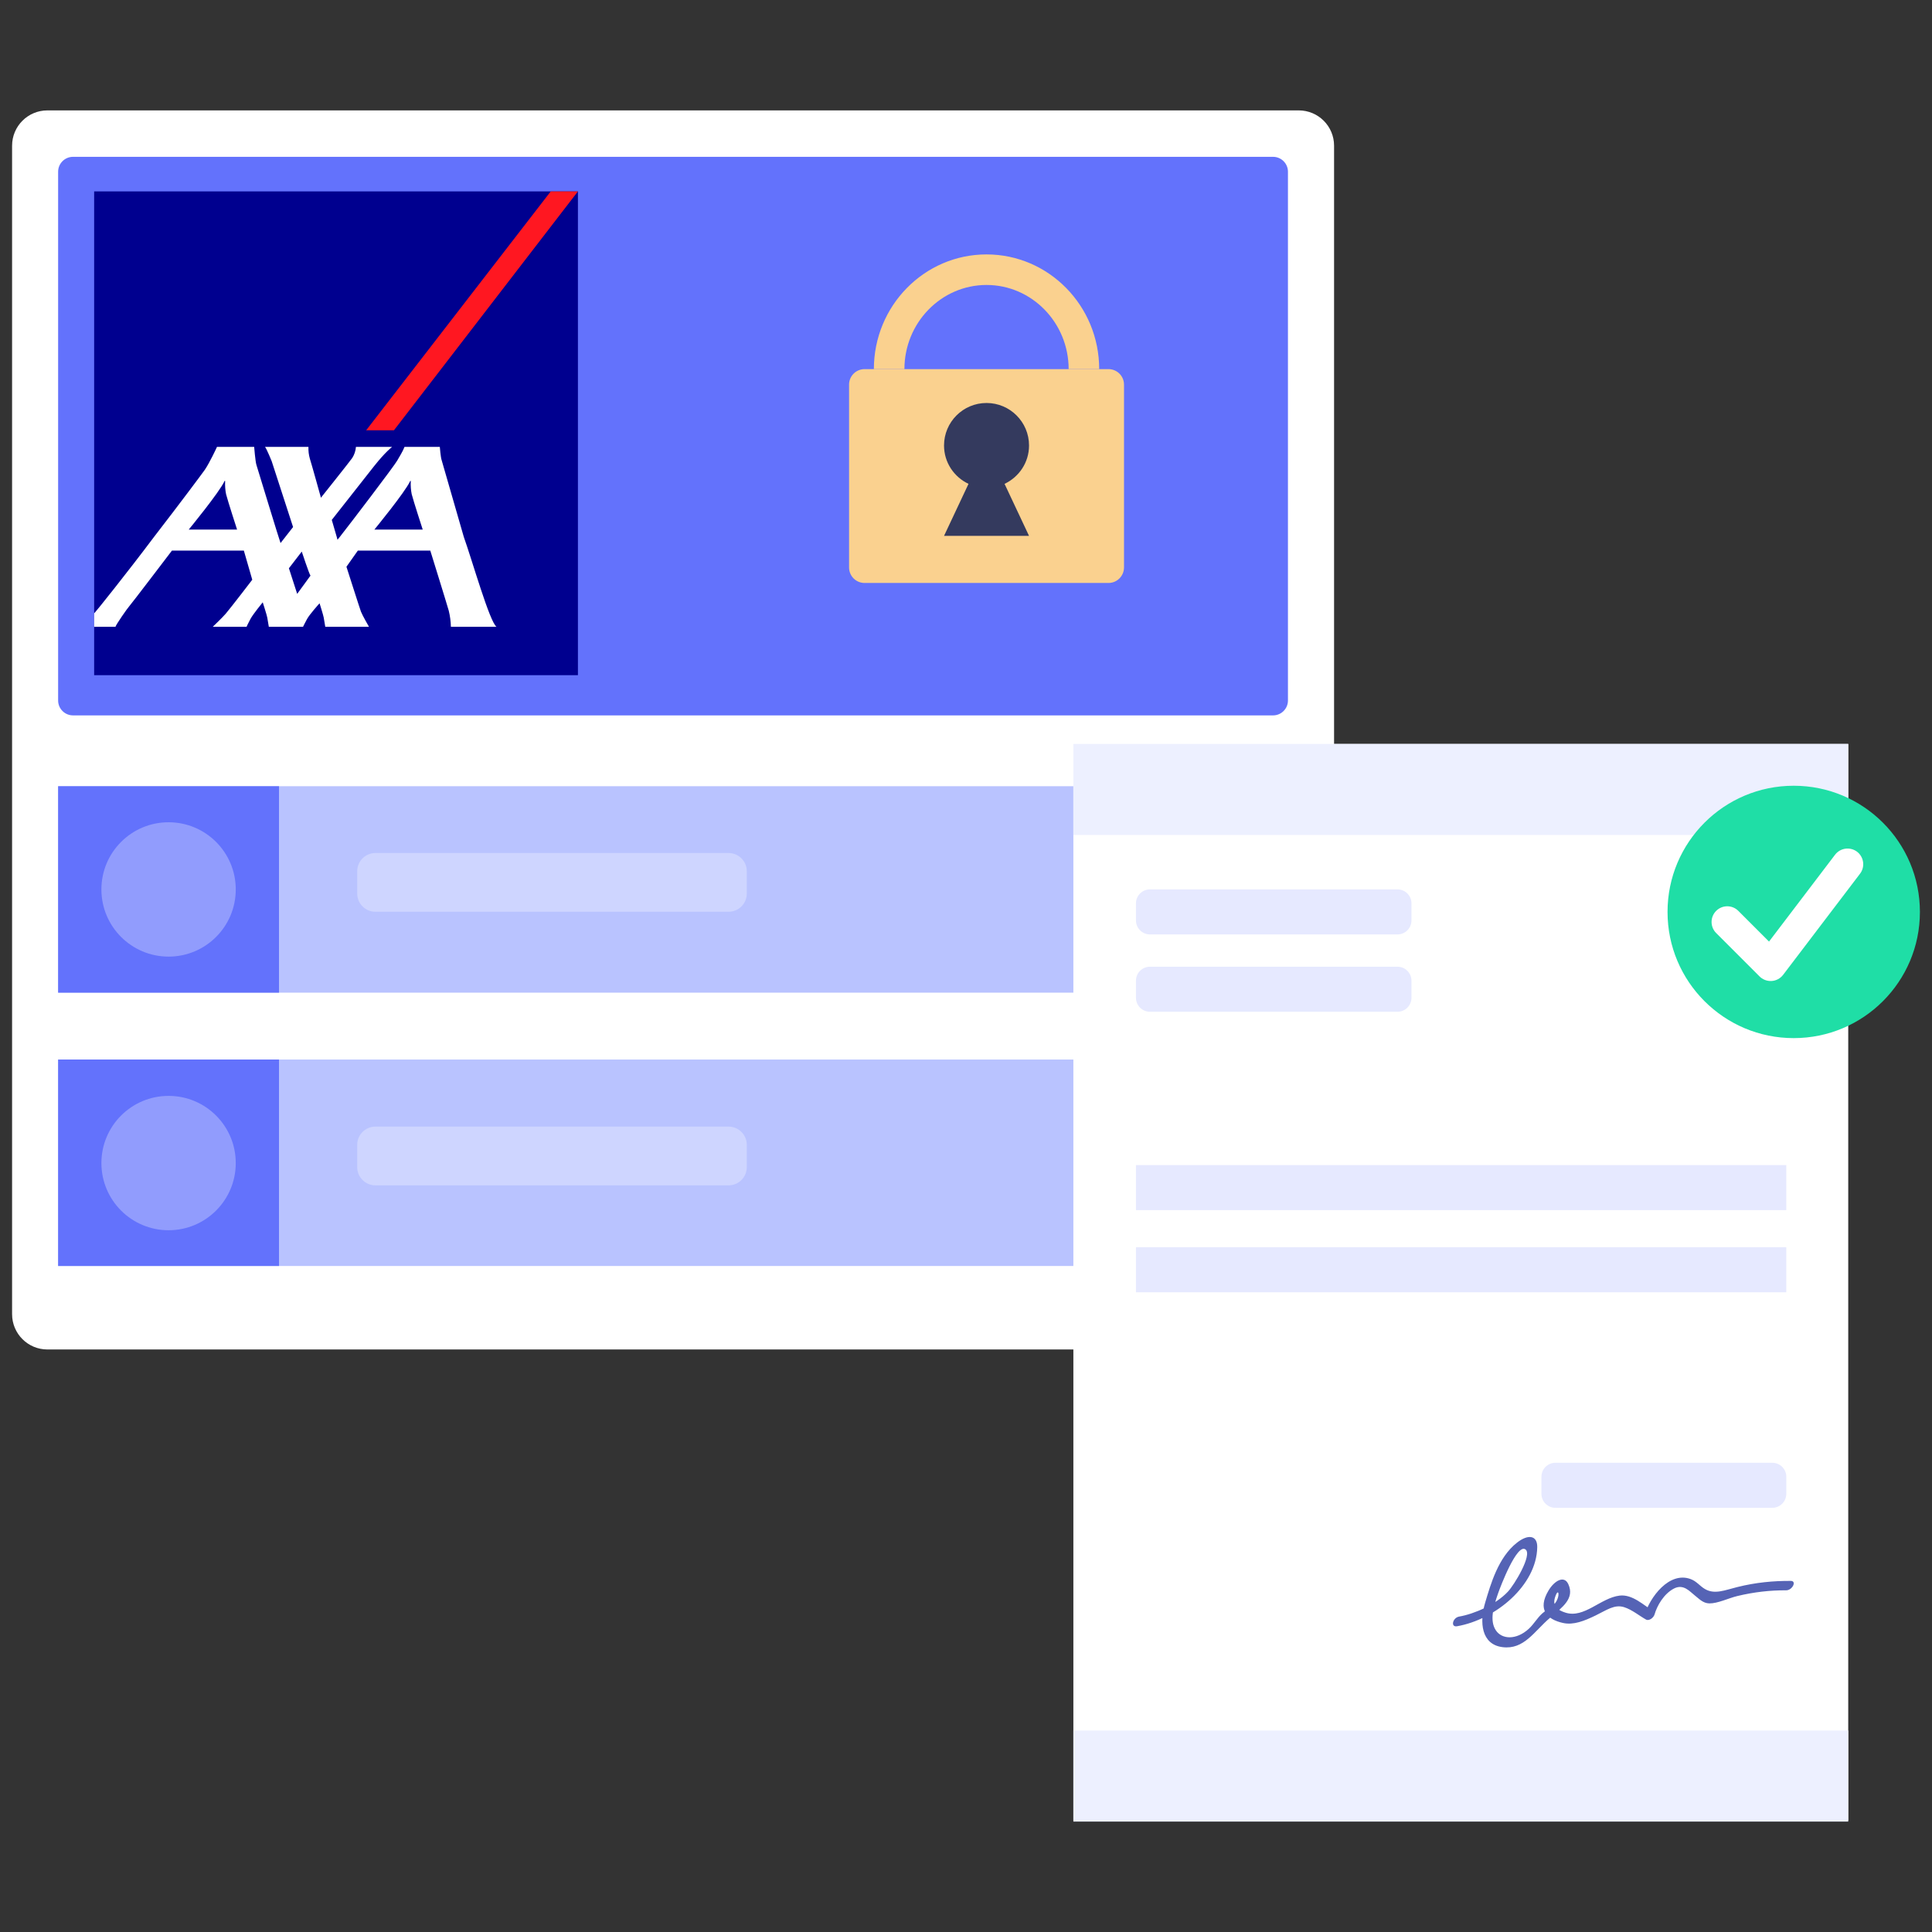 <?xml version="1.0" encoding="utf-8"?>
<!-- Generator: Adobe Illustrator 23.1.1, SVG Export Plug-In . SVG Version: 6.00 Build 0)  -->
<svg version="1.1" id="Calque_1" xmlns="http://www.w3.org/2000/svg" xmlns:xlink="http://www.w3.org/1999/xlink" x="0px" y="0px"
	 viewBox="0 0 70 70" style="enable-background:new 0 0 70 70;" xml:space="preserve">
<rect x="0" y="0" width="70" height="70" fill="#333333" stroke="none"/>
<style type="text/css">
	.st0{fill-rule:evenodd;clip-rule:evenodd;fill:#FFFFFF;}
	.st1{fill:#B9C3FF;}
	.st2{fill:#6372FC;}
	.st3{opacity:0.3;fill:#FFFFFF;}
	.st4{fill-rule:evenodd;clip-rule:evenodd;fill:#6372FC;}
	.st5{fill-rule:evenodd;clip-rule:evenodd;fill:#EDF0FF;}
	.st6{fill-rule:evenodd;clip-rule:evenodd;fill:#E6E9FF;}
	.st7{fill:#5563B5;}
	.st8{fill-rule:evenodd;clip-rule:evenodd;fill:#1FDEA6;}
	.st9{fill:#FFFFFF;}
	.st10{fill-rule:evenodd;clip-rule:evenodd;fill:#FAD18F;}
	.st11{fill-rule:evenodd;clip-rule:evenodd;fill:#343A5E;}
	.st12{fill:#FAD18F;}
	.st13{fill:#00008F;}
	.st14{fill:#FF1721;}
</style>
<g>
	<g>
		<g>
			<g>
				<path class="st0" d="M47.057,48.894H1.717c-0.706,0-1.279-0.573-1.279-1.279V5.279C0.438,4.573,1.011,4,1.717,4h45.34
					c0.706,0,1.279,0.573,1.279,1.279v42.336C48.337,48.321,47.764,48.894,47.057,48.894z"/>
			</g>
			<g>
				<rect x="2.106" y="28.486" class="st1" width="44.559" height="7.48"/>
				<rect x="2.106" y="28.486" class="st2" width="8.003" height="7.48"/>
				<path class="st3" d="M26.397,33.035H13.603c-0.365,0-0.661-0.296-0.661-0.661v-0.807c0-0.365,0.296-0.661,0.661-0.661h12.794
					c0.365,0,0.661,0.296,0.661,0.661v0.807C27.058,32.739,26.762,33.035,26.397,33.035z"/>
				<circle class="st3" cx="6.108" cy="32.226" r="2.434"/>
			</g>
			<g>
				<rect x="2.106" y="38.389" class="st1" width="44.559" height="7.48"/>
				<rect x="2.106" y="38.389" class="st2" width="8.003" height="7.48"/>
				<path class="st3" d="M26.397,42.948H13.603c-0.365,0-0.661-0.296-0.661-0.661v-0.807c0-0.365,0.296-0.661,0.661-0.661h12.794
					c0.365,0,0.661,0.296,0.661,0.661v0.807C27.058,42.652,26.762,42.948,26.397,42.948z"/>
				<circle class="st3" cx="6.108" cy="42.14" r="2.434"/>
			</g>
		</g>
		<path class="st4" d="M46.125,5.682H2.646c-0.298,0-0.54,0.242-0.54,0.54V25.38c0,0.298,0.242,0.54,0.54,0.54h43.479
			c0.298,0,0.54-0.242,0.54-0.54V6.222C46.665,5.924,46.423,5.682,46.125,5.682z"/>
		<g>
			<rect x="38.89" y="26.955" class="st0" width="28.075" height="39.005"/>
			<rect x="38.89" y="26.955" class="st5" width="28.075" height="3.298"/>
			<rect x="38.89" y="62.702" class="st5" width="28.075" height="3.298"/>
			<path class="st6" d="M50.633,33.856h-8.968c-0.28,0-0.507-0.227-0.507-0.507v-0.618c0-0.28,0.227-0.507,0.507-0.507h8.968
				c0.28,0,0.507,0.227,0.507,0.507v0.618C51.14,33.63,50.913,33.856,50.633,33.856z"/>
			<path class="st6" d="M50.633,36.658h-8.968c-0.28,0-0.507-0.227-0.507-0.507v-0.618c0-0.28,0.227-0.507,0.507-0.507h8.968
				c0.28,0,0.507,0.227,0.507,0.507v0.618C51.14,36.431,50.913,36.658,50.633,36.658z"/>
			<rect x="41.158" y="42.213" class="st6" width="23.562" height="1.632"/>
			<rect x="41.158" y="45.19" class="st6" width="23.562" height="1.632"/>
			<path class="st6" d="M64.214,54.631h-7.858c-0.28,0-0.507-0.227-0.507-0.507v-0.618c0-0.28,0.227-0.507,0.507-0.507h7.858
				c0.28,0,0.507,0.227,0.507,0.507v0.618C64.72,54.404,64.493,54.631,64.214,54.631z"/>
			<g>
				<path class="st7" d="M52.792,58.922c1.396-0.244,2.883-1.481,2.905-2.865c0.007-0.425-0.323-0.488-0.738-0.16
					c-0.677,0.532-0.95,1.506-1.147,2.164c-0.215,0.715-0.144,1.521,0.626,1.618c0.781,0.099,1.146-0.572,1.717-1.058
					c0.462-0.394,0.903-0.705,0.669-1.222c-0.15-0.333-0.505-0.129-0.718,0.228c-0.408,0.684-0.064,1.048,0.528,1.177
					c0.378,0.082,0.765-0.072,1.183-0.275c0.387-0.187,0.679-0.411,1.032-0.297c0.285,0.092,0.54,0.307,0.789,0.447
					c0.108,0.062,0.275-0.064,0.31-0.185c0.089-0.313,0.335-0.749,0.706-0.94c0.347-0.177,0.575,0.116,0.746,0.247
					c0.147,0.113,0.299,0.29,0.532,0.293c0.302,0.005,0.699-0.191,1.012-0.266c0.61-0.147,1.194-0.211,1.77-0.208
					c0.226,0.002,0.397-0.341,0.169-0.341c-0.63-0.004-1.27,0.056-1.941,0.224c-0.46,0.114-0.822,0.277-1.174,0.067
					c-0.185-0.11-0.299-0.279-0.513-0.357c-0.772-0.288-1.484,0.653-1.678,1.332c0.104-0.061,0.206-0.123,0.31-0.185
					c-0.321-0.183-0.735-0.607-1.209-0.548c-0.688,0.086-1.277,0.83-1.955,0.618c-0.277-0.087-0.482-0.232-0.383-0.549
					c0.141-0.455,0.226,0.035-0.084,0.301c-0.118,0.103-0.265,0.172-0.38,0.278c-0.189,0.172-0.298,0.382-0.487,0.556
					c-0.449,0.412-0.977,0.389-1.197,0.045c-0.224-0.346-0.081-0.851,0.083-1.321c0.09-0.259,0.69-1.836,0.998-1.6
					c0.254,0.195-0.41,1.287-0.638,1.528c-0.441,0.471-1.216,0.808-1.769,0.904C52.627,58.616,52.551,58.966,52.792,58.922
					L52.792,58.922z"/>
			</g>
		</g>
		<g>
			<circle class="st8" cx="64.99" cy="33.041" r="4.572"/>
			<path class="st9" d="M64.153,35.544c-0.15,0-0.295-0.06-0.401-0.166l-1.572-1.572c-0.222-0.222-0.222-0.581,0-0.803
				s0.581-0.222,0.803,0l1.112,1.112l2.393-3.147c0.191-0.249,0.545-0.296,0.796-0.109c0.249,0.191,0.298,0.547,0.109,0.796
				l-2.787,3.665c-0.1,0.131-0.251,0.212-0.413,0.223C64.178,35.544,64.165,35.544,64.153,35.544z"/>
		</g>
		<g>
			<path class="st10" d="M40.163,21.122h-8.838c-0.31,0-0.562-0.251-0.562-0.562v-6.624c0-0.31,0.251-0.562,0.562-0.562h8.838
				c0.31,0,0.562,0.251,0.562,0.562v6.624C40.724,20.87,40.473,21.122,40.163,21.122z"/>
			<path class="st11" d="M37.284,16.141c0-0.85-0.69-1.54-1.54-1.54s-1.54,0.69-1.54,1.54c0,0.616,0.364,1.143,0.887,1.39
				l-0.887,1.885h3.08l-0.887-1.885C36.92,17.284,37.284,16.757,37.284,16.141z"/>
			<path class="st12" d="M35.744,10.325c1.641,0,2.975,1.368,2.975,3.049h1.107c0-2.295-1.828-4.156-4.082-4.156l0,0
				c-2.254,0-4.082,1.861-4.082,4.156h1.107C32.769,11.693,34.103,10.325,35.744,10.325"/>
		</g>
	</g>
	<g id="layer1" transform="translate(-84.586,-14.571)">
		<g id="g76" transform="matrix(0.099,0,0,0.099,84.586,14.571)">
			<rect id="base-2" x="34.455" y="70.046" class="st13" width="177.055" height="177.055"/>
			<polygon id="switch" class="st14" points="134.004,157.484 144.172,157.484 211.51,70.044 201.564,70.044 			"/>
			<path id="axa" class="st9" d="M169.742,196.504c3.086,8.634,9.445,31.102,11.973,32.893h-16.695
				c-0.05-1.986-0.313-3.962-0.784-5.892c-0.72-2.568-6.759-21.996-6.759-21.996H130.96l-4.169,5.911c0,0,5.008,15.676,5.319,16.445
				c0.54,1.385,2.931,5.532,2.931,5.532h-15.999c0,0-0.415-2.394-0.57-3.391c-0.125-0.805-1.516-5.215-1.516-5.215
				s-3.626,3.974-4.614,5.816c-0.998,1.839-1.44,2.79-1.44,2.79H98.384c0,0-0.418-2.394-0.573-3.391
				c-0.122-0.805-1.653-5.569-1.653-5.569s-3.504,4.255-4.502,6.093c-0.991,1.842-1.418,2.867-1.418,2.867H77.859
				c0,0,3.498-3.33,4.721-4.761c2.062-2.425,9.744-12.465,9.744-12.465l-3.08-10.662H62.927c0,0-15.005,19.717-15.597,20.327
				c-0.598,0.601-4.971,6.878-5.069,7.561h-7.808v-4.965c0.097-0.105,0.2-0.205,0.308-0.299
				c0.241-0.177,11.376-13.999,21.605-27.629c9.192-11.885,17.817-23.444,18.574-24.545c1.833-2.662,4.474-8.411,4.474-8.411h13.605
				c0,0,0.421,5.288,0.818,6.572c0.354,1.135,8.643,28.333,8.838,28.626l4.584-5.862l-7.835-24.118c0,0-1.836-4.538-2.434-5.218
				h15.893c-0.056,1.459,0.119,2.917,0.518,4.321c0.646,1.989,4.053,14.283,4.053,14.283s10.839-13.587,11.473-14.563
				c0.77-1.217,1.23-2.605,1.339-4.041h13.242c0,0-2.424,1.772-6.673,7.146c-1.427,1.809-15.411,19.58-15.411,19.58
				s1.22,4.16,1.815,6.231c0.162,0.595,0.275,0.997,0.275,1.04c0,0.018,0.308-0.36,0.839-1.04
				c3.608-4.572,20.019-26.092,21.014-27.934c0.802-1.488,1.982-3.181,2.675-5.023h12.919c0,0,0.299,3.858,0.692,4.925
				L169.742,196.504z M150.082,176.134c-1.897,4.081-13.062,17.674-13.062,17.674h17.683c0,0-3.428-10.556-4.026-12.934
				c-0.305-1.521-0.422-3.074-0.348-4.624C150.329,176.033,150.29,175.682,150.082,176.134z M82.141,176.134
				c-1.897,4.081-13.062,17.674-13.062,17.674h17.683c0,0-3.425-10.556-4.022-12.934c-0.305-1.521-0.422-3.074-0.348-4.624
				C82.391,176.033,82.348,175.682,82.141,176.134z M108.763,217.349l4.868-6.685c-0.448-0.482-3.19-8.796-3.19-8.796l-4.706,6.106
				L108.763,217.349z"/>
		</g>
	</g>
</g>
</svg>
